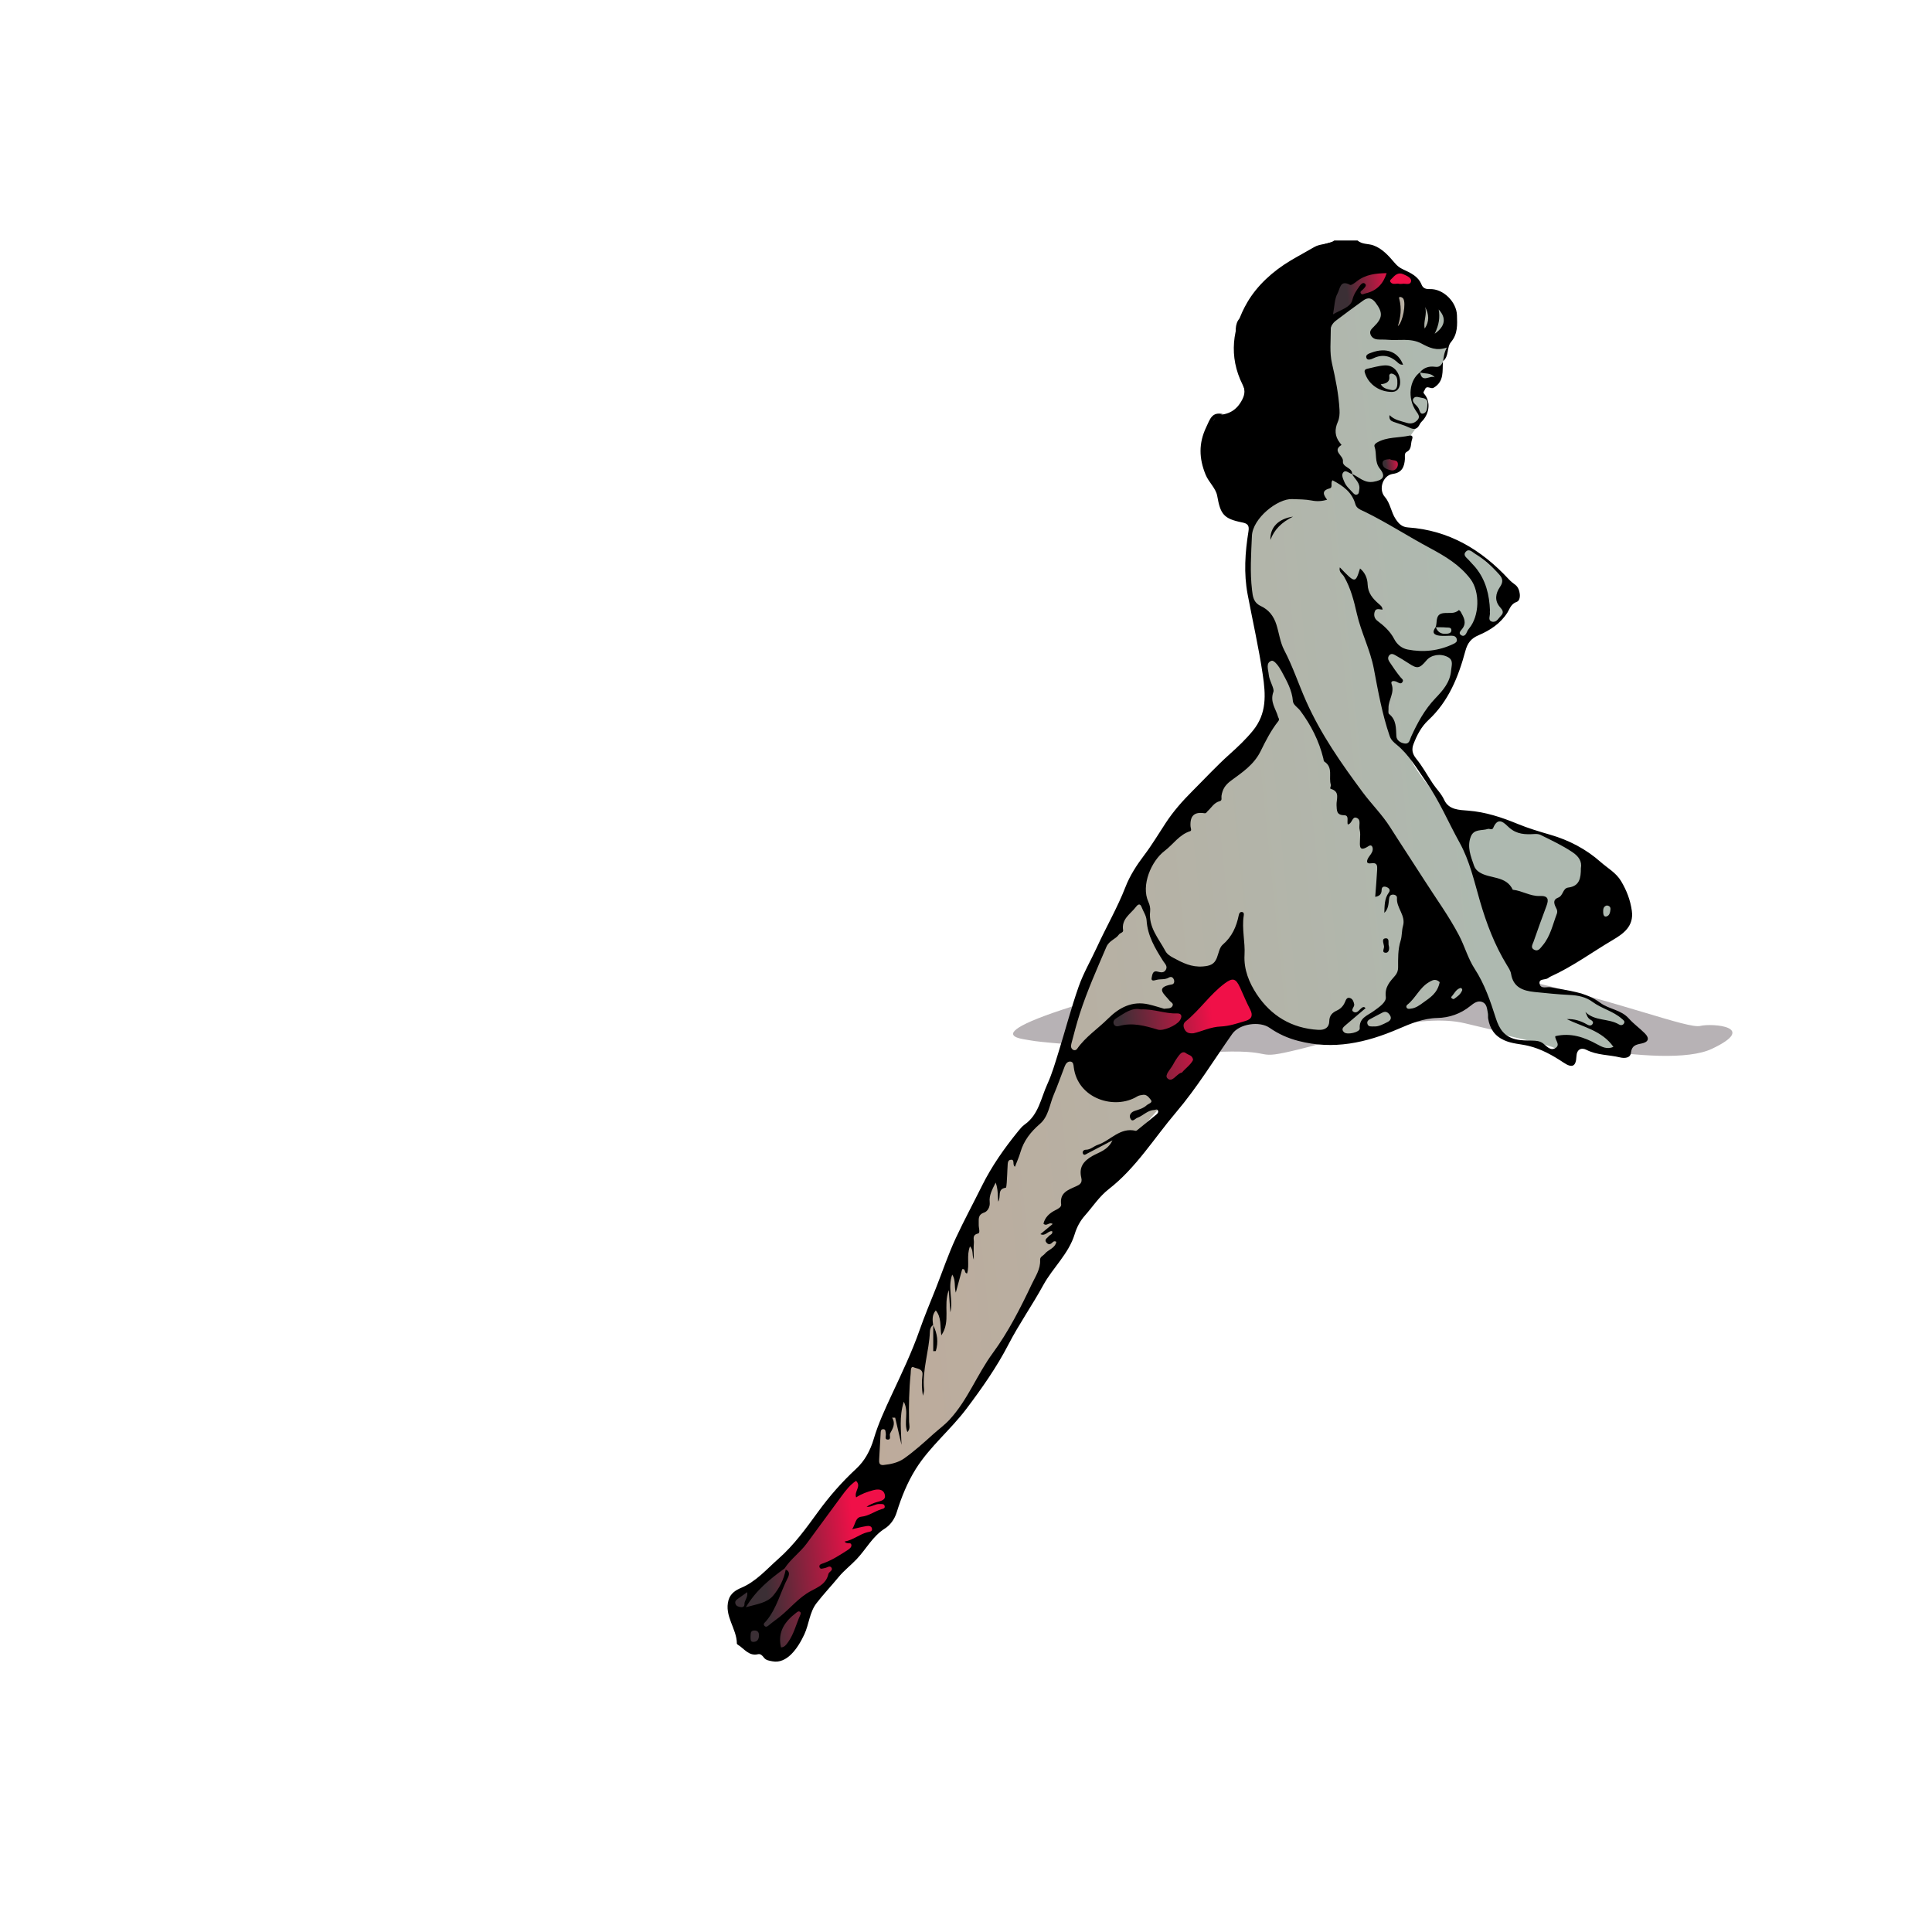 <?xml version="1.0" encoding="UTF-8"?>
<svg id="femme-2" xmlns="http://www.w3.org/2000/svg" xmlns:xlink="http://www.w3.org/1999/xlink" viewBox="0 0 1080 1080">
  <defs>
    <style>
      .cls-1 {
        fill: url(#Dégradé_sans_nom_15);
        opacity: .37;
      }

      .cls-1, .cls-2, .cls-3, .cls-4, .cls-5, .cls-6, .cls-7, .cls-8 {
        stroke-width: 0px;
      }

      .cls-2 {
        fill: url(#Dégradé_sans_nom_6);
      }

      .cls-3 {
        fill: url(#Dégradé_sans_nom_4);
      }

      .cls-4 {
        fill: url(#Dégradé_sans_nom_4-2);
      }

      .cls-5 {
        fill: url(#Dégradé_sans_nom_6-4);
      }

      .cls-6 {
        fill: url(#Dégradé_sans_nom_6-2);
      }

      .cls-7 {
        fill: url(#Dégradé_sans_nom_6-3);
      }
    </style>
    <linearGradient id="Dégradé_sans_nom_15" data-name="Dégradé sans nom 15" x1="661.97" y1="760.12" x2="830.98" y2="467.73" gradientUnits="userSpaceOnUse">
      <stop offset="0" stop-color="#f01048"/>
      <stop offset=".2" stop-color="#3b2f35"/>
    </linearGradient>
    <linearGradient id="Dégradé_sans_nom_4" data-name="Dégradé sans nom 4" x1="865.61" y1="471.7" x2="438.72" y2="515.22" gradientUnits="userSpaceOnUse">
      <stop offset=".09" stop-color="#aeb9b0"/>
      <stop offset="1" stop-color="#beaa9a"/>
    </linearGradient>
    <linearGradient id="Dégradé_sans_nom_6" data-name="Dégradé sans nom 6" x1="785.29" y1="253.6" x2="770.33" y2="255.12" gradientUnits="userSpaceOnUse">
      <stop offset=".19" stop-color="#f01048"/>
      <stop offset=".75" stop-color="#3b2f35"/>
    </linearGradient>
    <linearGradient id="Dégradé_sans_nom_6-2" data-name="Dégradé sans nom 6" x1="787.89" y1="161.17" x2="741.34" y2="165.92" xlink:href="#Dégradé_sans_nom_6"/>
    <linearGradient id="Dégradé_sans_nom_4-2" data-name="Dégradé sans nom 4" x1="808.98" y1="175.73" x2="772.22" y2="179.48" xlink:href="#Dégradé_sans_nom_4"/>
    <linearGradient id="Dégradé_sans_nom_6-3" data-name="Dégradé sans nom 6" x1="695.72" y1="572.39" x2="603.98" y2="581.74" xlink:href="#Dégradé_sans_nom_6"/>
    <linearGradient id="Dégradé_sans_nom_6-4" data-name="Dégradé sans nom 6" x1="496.69" y1="870.53" x2="403.9" y2="879.99" xlink:href="#Dégradé_sans_nom_6"/>
  </defs>
  <path class="cls-1" d="m950.53,573.5c-13.99,3.5-155.42-62.49-286.81-28.84-131.39,33.65-93.78,35.68-88.13,36.85,11.2,2.31,90.9,6.92,107.35,6.41,32.19-.99,16.45,5.22,43.48-1.4,27.02-6.61,66.89-20.7,92.62-14.46,25.73,6.24,111.5,26.68,137.89,14.25,26.39-12.43,0-14.42-6.41-12.82Z"/>
  <g>
    <path class="cls-3" d="m767.18,164.38c-2.4,0-20.83,11.22-20.83,11.22,0,0-5.61,17.63-5.61,24.84s7.21,23.23,6.41,25.64-2.4,16.82-2.4,16.82c0,0,.8,11.22,0,14.42s-5.61,17.63-8.81,19.23-16.82-7.21-20.83-1.6c-4.01,5.61-12.02,9.61-14.42,16.02-2.4,6.41-2.4,28.84-2.4,34.45s8.81,28.84,8.81,36.05,6.41,32.85-1.6,42.46c-8.01,9.61-24.03,31.24-36.85,43.26-12.82,12.02-24.84,28.84-33.65,41.66-8.81,12.82-16.02,36.05-20.03,41.66s-17.63,48.07-20.03,55.28c-2.4,7.21-6.41,29.64-13.62,36.85s-24.03,29.64-32.85,46.47-28.04,64.89-33.65,77.71c-5.61,12.82-16.82,36.85-20.03,44.86-3.2,8.01-10.41,23.23-12.82,26.44-2.4,3.2,1.6,6.41,8.01,8.01s15.22.8,23.23-10.41c8.01-11.22,18.43-16.82,27.24-30.44s34.45-57.68,40.86-71.3c6.41-13.62,19.23-34.45,29.64-49.67,10.41-15.22,54.48-65.69,64.09-72.9,9.61-7.21,12.02-16.82,19.23-18.43s10.41-4.01,16.02-2.4,27.24,12.82,38.45,10.41c11.22-2.4,19.23-.8,31.24-6.41,12.02-5.61,18.43-4.81,28.84-11.22,10.41-6.41,21.63-9.61,21.63-9.61,0,0,0,20.83,5.61,23.23,5.61,2.4,29.64,6.41,34.45,9.61s7.21,3.2,11.22,0c4.01-3.2,6.41,0,11.22,0s12.82.8,16.02-4.01c3.2-4.81,4.81-11.22,0-13.62-4.81-2.4-24.84-13.62-24.84-13.62,0,0-20.03-1.6-24.84-4.01-4.81-2.4.8-8.81.8-8.81,0,0,18.43-4.81,28.84-14.42,10.41-9.61,15.22-24.03,12.82-30.44-2.4-6.41-19.23-20.83-19.23-20.83l-17.63-8.81s-36.85-14.42-39.26-12.82-17.63-2.4-19.23-5.61-18.43-21.63-18.43-28.04,3.2-13.62,8.01-19.23,13.62-12.82,15.22-18.43,6.41-22.43,6.41-22.43c0,0,10.41-10.41,16.02-12.82s12.02-12.82,11.22-18.43c-.8-5.61-5.61-8.81-16.02-17.63-10.41-8.81-21.63-9.61-24.03-12.02s-28.04-3.2-32.05-12.82c-4.01-9.61-.8-18.43-.8-18.43l3.2-4.01s2.67,0,3.74-.8,3.74-5.34,3.74-6.68.27-7.74,1.07-8.55,5.07-6.14,5.07-6.14c0,0,3.74-5.07,4.54-6.14s4.01-4.81,4.27-6.14,1.6-7.48-1.07-8.81-1.34-4.81-.8-6.14,3.47-.8,5.07-1.34,3.74-7.21,4.54-9.35,2.4-5.88,3.2-8.28,1.07-9.08-1.07-8.28-19.76-2.14-23.23-1.87-12.55.53-12.82-1.34,2.4-9.61,2.67-11.22,1.87-9.61-.27-9.35-6.68-.53-6.68-.53Z"/>
    <path class="cls-2" d="m782.13,244.77s-10.95,1.87-11.75,3.2,1.34,11.48,1.34,11.48c0,0,2.4,4.27,3.47,4.27s6.94-.53,7.21-1.87,2.14-7.48,2.4-8.55,1.34-1.6,1.34-3.74-4.01-4.81-4.01-4.81Z"/>
    <path class="cls-6" d="m776.52,149.16c-2.11-.34-15.22,1.6-18.16,2.94s-8.01,5.88-9.08,6.94-6.68,9.08-5.88,14.15-.8,7.74,4.54,4.01,11.75-11.48,14.15-11.22,6.41-.53,8.55-2.14,2.14-1.07,6.94-2.14,6.41-1.87,9.35-1.07,5.61,2.4,4.54-1.87-3.2-7.74-14.95-9.61Z"/>
    <path class="cls-8" d="m767.71,142.22c.7,1.91-20.56,5.07-24.84,10.68s-6.14,28.57-6.68,33.38,4.01,25.1,6.41,31.78c2.4,6.68,3.74,10.15,3.47,14.69s.27,8.81-.27,16.56c-.53,7.74-1.34,17.63-5.07,21.36s-8.01,8.28-14.15,7.48-12.82.8-16.56,3.47-8.55,13.89-16.02,8.01-15.76-15.76-17.09-24.03-5.61-16.82-4.01-20.56,7.21-13.09,7.21-13.09c6.41,0,11.22-2.4,14.42-8.81,3.2-6.41-1.6-9.08-.8-17.36.8-8.28-6.41-21.63-.8-27.77,5.61-6.14,21.63-25.64,24.3-28.04s13.89-8.01,18.16-10.95,10.95-4.81,16.29-3.74,14.15,1.87,16.02,6.94Z"/>
    <path class="cls-4" d="m789.07,165.19c-3.62,2.26-12.02-6.14-13.09,0s-1.34,14.15-2.14,17.63,1.34,4.54,8.55,3.47,7.48,1.07,14.69,2.94,9.61,5.07,11.48.27,5.88-4.81,2.94-14.15c-2.94-9.35-20.3-11.48-22.43-10.15Z"/>
    <path class="cls-7" d="m689.2,541.46c-3.66,9.14-22.7,18.96-24.84,21.9s-5.61,2.4-10.95,2.14c-5.34-.27-10.41-2.67-16.02-2.14-5.61.53-5.88-5.07-15.49,6.14-9.61,11.22-19.76,14.69-12.28,23.23,7.48,8.55,14.42,14.42,22.97,13.35,8.55-1.07,7.21,4.54,16.02,2.67,8.81-1.87,8.81,0,15.22-8.28,6.41-8.28,3.2-11.48,9.35-17.09,6.14-5.61,6.68-4.81,11.75-6.94,5.07-2.14,2.14,1.6,9.35-3.47s10.68-2.94,7.21-10.95c-3.47-8.01-11.75-21.9-12.28-20.56Z"/>
    <path class="cls-5" d="m483.57,822.39c-3.3,1.07-6.41.53-11.22,7.48-4.81,6.94-8.55,11.22-15.76,21.9-7.21,10.68-11.75,15.22-17.63,20.83s-13.35,12.28-18.43,14.42c-5.07,2.14-9.08,1.6-11.48,6.94s1.07,12.02,4.81,18.43c3.74,6.41,6.14,8.81,11.75,9.88s6.68,8.55,13.09,1.6c6.41-6.94,9.08-15.76,12.55-22.43s5.34-6.94,11.22-14.95,9.08-8.55,16.56-18.16,7.74-6.94,13.62-16.02c5.88-9.08,11.22-15.49,6.41-21.9s-7.21-10.68-15.49-8.01Z"/>
    <g>
      <path class="cls-8" d="m806.7,202.04c.35-2.27.44-4.59,2.08-7.75-5.9,2.09-9.98-.03-14.24-2.29-5.99-3.18-12.73-1.47-19.12-2.08-1.81-.17-3.66,0-5.47-.18-1.74-.18-3.19-1.09-3.82-2.78-.7-1.86.49-3,1.75-4.23,5.16-5,5.22-8.05,1.05-13.56-2.06-2.72-4.23-3.07-6.79-1.24-5.19,3.7-10.31,7.5-15.39,11.35-1.62,1.23-2.85,3-2.84,5.07.03,6.28-.75,12.59.69,18.83,1.97,8.54,3.72,17.11,4.2,25.9.13,2.37-.03,4.65-.98,6.82-1.82,4.13-1.7,8.02,1.19,11.65.31.39.61.78.92,1.17-5.53,3.43,1.15,5.9.78,9.07-.41,3.54,5.31,3.42,5.17,7.22-1.69-.35-3.54-2.52-4.92-1.01-1.34,1.46-.16,3.71.62,5.56,1,2.36,2.96,3.93,4.59,5.76.65.73,1.4,1.56,2.51,1.1,1.08-.45.92-1.54,1.12-2.51.85-4.02-2.54-6.07-4.03-9,3.88,1.68,6.79,5.26,11.94,4.42,5.45-.89,7.15-2.97,3.64-7.34-3.11-3.87-1.56-8.32-2.97-12.3-.33-.92.34-1.71,1.37-2.31,5.63-3.24,12.07-2.54,18.09-3.85,2.08-.45,1.87,1.24,1.51,2.13-.93,2.31.04,5.38-2.96,6.93-1.53.79-.93,2.57-1.04,4.05-.3,4.19-1.54,7.57-6.68,8.26-5.66.76-8.27,8.6-4.52,12.9,3.1,3.56,3.43,8.43,6.02,12.33,1.83,2.76,3.58,4.48,6.92,4.71,22.9,1.57,41.05,12.47,56.29,28.92,1.15,1.24,2.39,2.22,3.73,3.2,2.81,2.07,3.54,8.5.76,9.49-3.29,1.17-3.82,3.79-5.19,5.96-3.91,6.16-9.67,9.93-16.13,12.69-4.14,1.76-6.16,4.24-7.41,8.86-3.88,14.36-9.33,28.08-20.69,38.62-3.9,3.62-6.39,8.39-8.28,13.36-1.13,2.97-.72,5.43,1.51,8.17,3.52,4.32,6.21,9.31,9.32,13.97,2.05,3.06,4.73,5.58,6.33,9.09,2.54,5.57,8.42,5.6,13.37,5.98,9.73.76,18.68,3.72,27.61,7.39,5.92,2.44,12.1,4.3,18.31,6.09,10.37,2.99,19.98,7.99,28.15,15.23,3.9,3.46,8.63,5.97,11.46,10.73,3.09,5.2,5.15,10.55,5.99,16.58,1.21,8.69-4.86,12.86-10.62,16.26-11.6,6.85-22.5,14.92-34.85,20.49-.45.2-.87.49-1.26.8-1.56,1.24-5.36.16-4.84,3.13.57,3.32,4.11,1.61,6.33,2.06,9.5,1.92,19.35,2.5,27.59,8.66,4.85,3.63,11.61,3.86,15.94,8.75,2.69,3.04,6.09,5.43,8.96,8.32,2.78,2.8,2.09,4.91-1.88,5.7-3.1.62-5.45,1.13-5.89,5.22-.31,2.9-3.52,3.16-6.08,2.54-6.21-1.52-12.77-1.16-18.74-4.21-2.87-1.47-5.48-.38-5.65,3.73-.23,5.54-2.36,6.59-7.08,3.44-6.18-4.11-12.63-7.73-19.85-9.44-4.47-1.06-9.08-1.13-13.46-3.12-5.43-2.46-7.99-6.54-8.94-12.04-.17-.97.05-2.01-.14-2.98-.49-2.39-.5-5.32-3.14-6.35-2.54-.99-4.7.62-6.71,2.24-5.34,4.34-11.73,6.55-18.37,6.69-7.91.17-15.08,3.19-21.79,6.08-18.18,7.83-36.29,11.85-55.93,6.75-5.91-1.53-11.2-3.9-16.09-7.32-5.65-3.95-16.92-2.25-20.87,3.36-10.36,14.7-19.73,30.13-31.41,43.86-12.32,14.48-22.35,31.05-37.57,42.89-5.48,4.26-9.01,9.89-13.45,14.88-2.69,3.03-4.51,6.54-5.67,10.35-3.37,11.05-12.21,18.71-17.58,28.52-6.16,11.25-13.55,21.73-19.47,33.19-6.54,12.67-14.83,24.44-23.49,35.94-8.83,11.73-20.42,21.08-28.24,33.54-4.74,7.56-8.09,15.86-10.73,24.36-1.21,3.91-3.7,7.18-6.56,8.98-6.95,4.39-10.47,11.52-15.8,17.14-3.25,3.43-7.06,6.33-10.1,10.02-4.05,4.93-8.46,9.57-12.35,14.6-3.92,5.08-4.16,11.74-6.8,17.42-3.66,7.89-9.78,16.61-17.83,15.07-1.85-.36-3.58-.51-4.8-2.1-.83-1.08-1.81-2.21-3.27-1.87-5.14,1.19-7.65-3.06-11.16-5.23-.27-.17-.66-.47-.66-.71-.03-8.4-7.2-15.42-4.65-24.37,1.05-3.67,4.17-5.58,6.86-6.71,8.59-3.57,14.37-10.46,21.02-16.32,8.68-7.65,15.41-16.96,22.17-26.26,6.31-8.68,13.36-16.72,21.28-24.06,4.78-4.43,7.89-10.07,9.83-16.66,2.5-8.48,6.27-16.59,10.03-24.67,5.56-11.94,11.29-23.83,15.65-36.31,2.71-7.76,5.92-15.35,8.95-22.99,3.76-9.47,6.97-19.14,11.3-28.44,4.58-9.83,9.73-19.35,14.54-29.05,5.44-10.98,12.46-20.97,20.18-30.47,1.13-1.39,2.31-2.86,3.76-3.88,7.81-5.52,9.05-14.73,12.64-22.55,2.59-5.67,4.34-11.74,6.2-17.72,3.82-12.26,7.06-24.71,11.31-36.81,2.66-7.58,6.82-14.62,10.18-21.96,5.17-11.3,11.45-22.05,15.98-33.71,2.44-6.28,6.18-12.13,10.44-17.74,4.32-5.69,8.08-12.01,12.07-18.08,4.26-6.48,9.33-12.24,14.79-17.69,6.96-6.94,13.64-14.2,20.96-20.75,4.63-4.14,9.04-8.3,12.99-13.15,7.84-9.62,7.17-20.1,5.47-31.47-2.24-15.05-5.62-29.84-8.44-44.75-2.2-11.68-1.42-23.46.47-35.11.55-3.36-.4-4.43-3.46-5.04-10.4-2.07-12.18-4.55-14-14.82-.77-4.36-4.75-7.6-6.51-11.94-3.69-9.06-3.94-17.49.37-26.53,2.14-4.49,3.15-8.76,9.45-7.26-1.17.46-2.43.75-3.44,1.41-2.5,1.63-2.52,3.92-1.68,6.58,1.01,3.2,3.2,2.24,5.24,1.74,10.38-2.55,15.92-15.88,10.75-26.21-7.94-15.87-5.66-31.8,2.63-46.01,5.53-9.47,14.26-17.41,24.12-23.31,4.39-2.63,8.92-5.01,13.33-7.61,3.48-2.06,7.86-1.27,11.21-3.67h12.96c2.54,2.28,5.96,1.69,8.85,2.73,5.12,1.84,8.66,5.97,12.04,9.93,1.37,1.61,2.73,2.63,4.5,3.46,4.18,1.97,8.48,3.78,10.4,8.54.84,2.08,2.37,2.59,4.72,2.52,7.42-.23,14.85,7.14,15.08,14.62.17,5.27.53,10.42-3.35,15.01-2.48,2.93-.93,7.94-4.48,10.69,0,0,.08.08.08.08Zm-79.59,66.77c-.97,2.35-3.06,3.62-5.59,5.04,4.67,3.05,8.17,1.75,11.54-1.18,5.32-4.63,7.08-11.23,9.62-17.37.63-1.51,1.07-3.43-.67-5.52-1.19,2.64-2.33,4.94-3.29,7.32-2.26,5.59-6.08,9.59-11.72,11.81,2.49-4.38,5.85-8.22,7.22-13.31,3.48-12.93,1.61-25.59-1.38-38.23-3.02-12.8-4.75-25.6-2.87-38.85.82-5.78,2.67-11.33,3.66-18.21-4.03,3.36-5.65,6.69-6.52,10.68-2.59,11.78-1.31,23.44,1.11,34.99,1.49,7.11,1.28,14.41,3.62,21.47,4.51,13.61-2.13,25.06-8.4,36.38-.91,1.64-3.34,2.83-1.78,5.02,1.59,2.22,3.63.18,5.47-.03Zm-30.96-11.8c-5.04,1.99-9.88,4.47-15.62,4.15-1.67-.09-1.75,2.09-1.34,3.65,1.37,5.22,8.17,7.85,12.83,4.94,2.23-1.4,4.21-3.37,6.61-4.28,6.04-2.3,9.57-6.87,11.92-12.44,4.78-11.32,3.66-23.05,1.19-34.56-3.2-14.88-5.54-29.53,1.65-43.97,1.32-2.65,2.78-5.31,4.26-7.75,3.54-5.84,5.64-12.61,10.77-17.45.98-.93,2.54-1.95,1.56-3.16-1.35-1.66-2.57.31-3.72.98-7.78,4.58-13.62,11.28-19.86,17.65-12.43,12.7-13.77,27.45-9.52,43.54,1.47-9.25.58-19.06,3.96-27.78,3.37-8.68,7.94-17.26,17.04-22.64-.62,2.82-1.76,4.77-3.07,6.67-3.11,4.51-5.98,9.21-6.93,14.67-1.59,9.15-2.62,18.39-1.3,27.68,1.84,12.9,4.68,25.69,2.27,38.9-1.22,6.69-4.29,11.79-10.28,14.77-1.85.92-3.59,4.61-5.67,2.32-1.44-1.58,2.7-2.77,3.01-4.97.05-.33.1-.65.15-.98,4.29-3.39,7.83-21.74,5.05-26.04-.6-.92-1.44-1.15-1.92-.3-1.13,2.01-3.4,3.53-2.3,6.52,1.86,5.05-2.18,12.81-7.31,14.28-1.35.39-3.23,1.04-4.15-.34-.89-1.33.85-2.22,1.54-3.29.66-1.02,2.27-2.07,1.2-3.41-.88-1.11-2.5-.64-3.77-.29-2.12.58-4.27,1.03-6.33.08-3.21-1.49-3.31.47-3.22,2.71.32,8.35,8.71,12.43,17.04,7.88,3.43-1.87,3.93-.54,4.25,2.26Zm-256.92,620.41c2.59.96,1.82,3.34,1.16,4.6-4.15,8.02-6.13,17.12-12.13,24.19-.63.74-1.79,1.46-1.07,2.47.97,1.35,2,.32,2.91-.4,1.14-.91,2.26-1.86,3.46-2.7,6.21-4.37,10.9-10.47,17.27-14.74,4.53-3.03,10.79-4.34,12.25-10.96.28-1.27,2.83-1.97,1.66-3.62-.91-1.3-2.41.11-3.66.29-1.04.15-2.53.99-2.98-.52-.44-1.49,1.21-1.8,2.22-2.17,4.83-1.76,9.11-4.52,13.39-7.28,1.12-.72,2.45-1.71,2.22-3.02-.29-1.72-2.41-.03-3.83-1.8,4.89-.88,8.38-4.16,12.91-5.26,1.14-.28,2.63-.29,2.46-1.82-.19-1.73-1.87-1.79-3.14-1.58-2.68.44-5.32,1.14-7.98,1.74,1.82-2.54,1.72-6.63,5.19-6.99,4.16-.43,7.33-2.98,11.08-4.16.95-.3,2.2-.43,1.92-1.74-.31-1.49-1.61-1.13-2.81-1.2-2.59-.14-4.66,1.92-7.31,1.52,1.82-1.17,3.75-2.02,5.75-2.6,2.26-.65,5.17-1.09,4.45-4.12-.79-3.3-3.98-3.22-6.58-2.49-3.23.9-6.45,1.98-9.44,3.99-1.29-3.37,3.15-6.17-.07-9.24-3.28,2.18-5.68,5.25-7.99,8.39-6.53,8.85-13.05,17.71-19.55,26.59-3.7,5.05-9,8.69-12.42,13.99-8.02,5.84-15.77,11.94-21.62,21.67,6.25-1.72,11.86-2.44,15.22-6.44,3.44-4.08,6.03-9.08,7.04-14.58Zm82.45-136.76c-1.39.92-1.82,2.36-1.87,3.88-.41,10.81-4.36,21.27-3.25,32.24.11,1.12-.39,2.3-.6,3.45-.76-3.93-.77-7.72-.3-11.45.5-3.87-3.3-3.63-4.86-4.44-1.87-.97-1.58,2.25-1.73,3.63-.92,8.91-1.07,17.86-.89,26.81.04,1.8.88,3.85-.95,5.78-2.16-5.45,1-11.12-2-16.99-2.71,8.52-1.44,16.35-1.27,24.1-1.18-5.06-2.37-10.12-3.55-15.17h-1.71c2.11,3.51.31,6.09-1.11,8.77-.61,1.15.93,3.56-1.42,3.48-1.85-.07-.77-2.16-1-3.34-.22-1.08.1-2.61-1.64-2.46-1.27.12-1.19,1.38-1.25,2.36-.28,4.8-.58,9.6-.82,14.4-.08,1.7-.12,3.5,2.48,3.24,4.06-.4,8.2-1.36,11.38-3.6,5.77-4.07,11.07-8.84,16.32-13.59,3.04-2.74,6.36-5.11,9.18-8.18,10.19-11.04,15.36-25.25,24.18-37.24,8.71-11.85,15.47-25.2,21.8-38.56,1.99-4.21,4.92-8.35,4.63-13.46-.1-1.83,1.67-2.27,2.56-3.38,1.95-2.42,5.84-3.12,6.5-6.76-.97-.56-1.53-.24-2.02.23-1.05,1-2.11,1.72-3.38.33-1.65-1.81.31-2.57,1.1-3.63.68-.91,2.48-1.1,2-2.83-2.4-.44-3.61,3.01-6.61,1.62,2.49-2.05,4.64-3.83,6.88-5.68-2.03-1.36-3.34,1.62-5.16-.18.86-3.58,3.37-5.87,6.54-7.47,1.55-.78,3.56-1.8,3.36-3.27-.93-6.57,3.79-8.09,8.24-10.1,1.93-.87,3.75-1.75,3.02-4.78-1.38-5.77,1-9.23,6.14-12.19,3.73-2.15,8.59-3.12,11.27-8.76-5.37,2.82-9.69,5.11-14.04,7.35-.79.41-1.88,1.35-2.49,0-.52-1.15.62-2.1,1.52-2.09,2.73.04,4.5-1.98,6.79-2.75,7.16-2.41,12.42-9.96,21.24-7.84.24.06.62-.22.87-.42,3.59-2.9,7.17-5.8,10.73-8.73.65-.53,1.2-1.3.81-2.17-.5-1.11-1.41-.34-2.18-.3-3.71.15-6.08,3.16-9.31,4.33-1.37.5-2.82,2.83-3.97.32-.87-1.89.56-3.56,2.51-4.18,2.38-.76,4.87-1.47,6.66-3.16.9-.84,3.61-1.38,2.3-3-.91-1.13-2.16-3.08-4.29-2.81-1.12.14-2.36.31-3.29.88-12.52,7.7-33.3,1.43-35.5-16.34-.15-1.2-.19-3-1.88-3.13-1.67-.13-2.64,1.28-3.19,2.7-2.05,5.23-3.86,10.56-6.07,15.72-2.38,5.57-2.95,12.27-7.71,16.37-5.2,4.48-9.1,9.42-11,16-.79,2.73-2,5.34-3.01,8-1.69-1.05.21-4.15-2.34-3.91-2.03.19-1.64,2.55-1.81,4.13-.14,1.32-.08,2.65-.19,3.98-.22,2.63-.22,7.47-.81,7.55-5.02.64-2.46,5.15-4.22,7.76-.33-3.75-.05-7.08-1.43-10.65-1.83,3.74-3.76,7.03-3.32,10.96.3,2.74-1.29,5.18-3.02,5.76-3.97,1.33-2.96,4.1-3.12,6.75-.1,1.74,1.06,4.64-.39,5-3.53.86-2.16,3.29-2.31,5.1-.24,2.85-.06,5.73-.06,9.48-1.14-2.84-.06-5.36-2.13-7.39-2.04,5.21-.14,10.35-1.59,15.09-1.84.01-.57-2.82-2.77-2.32-1.11,4.06-2.24,8.19-3.57,13.07-.97-3.63.07-6.92-1.99-10.06-2.71,7.42.68,14.31-1.06,21.07-.26-3.68-.52-7.36-.88-12.4-3.26,8.8,1.28,17.39-4.15,25.28-.83-5.21.22-9.9-3.11-13.93-2.24,2.66-1.81,5.43-1.49,8.18l.08-.07Zm280.94-390.13c.92,2.68,2.83,3.95,5.63,3.78,1.32-.08,2.97-.28,3.08-1.84.14-1.96-1.78-1.58-2.94-1.69-1.95-.19-3.92-.11-5.88-.15.1-.32.23-.63.29-.95.57-2.76-.24-6.35,4.04-6.92,2.93-.39,6.15.64,8.7-1.75.02-.02.78.58,1.01.99,1.7,3.07,3.55,6.14.78,9.6-.79.99-2.17,2.26-.71,3.36,1.55,1.16,2.7.04,3.36-1.6.3-.75.76-1.48,1.28-2.1,5.75-6.88,6.21-20.38.72-27.61-6.01-7.9-14.04-12.68-22.86-17.41-12.15-6.5-23.77-14.08-36.22-20.18-1.83-.9-4.54-1.69-5.2-4.1-1.89-6.88-7-10.43-12.8-13.47-1.39,1.51.48,3.99-1.73,4.57-4.69,1.24-3.2,3.75-1.31,6.28-3.01.9-5.7,1.03-8.63.45-3.55-.7-7.26-.64-10.9-.8-8.1-.35-22.07,10.7-22.5,20.56-.44,10.1-1.15,20.21.06,30.29.42,3.46.68,6.95,4.91,8.94,4.24,2,7.14,5.34,8.75,10.5,1.47,4.69,2.06,9.81,4.31,14.11,4.85,9.23,8.05,19.11,12.27,28.58,8.22,18.45,19.71,34.87,31.69,51,4.92,6.61,10.83,12.43,15.27,19.43,6.35,10.01,12.92,19.89,19.3,29.89,6.46,10.12,13.54,19.81,19.16,30.51,3.24,6.16,5.03,12.99,8.79,18.76,5.59,8.57,8.78,18.07,11.83,27.61,1.91,5.98,4.68,10.31,11.22,11.83,3.16.74,6.24.61,9.37.72,2,.07,3.83.16,5.63,1.42,2.16,1.51,4.28,4.68,7.31,2.59,2.71-1.88-.66-4.52-.28-6.5,8.56-2.04,16.1.53,23.37,4.53,2.69,1.48,5.49,3.01,9.13,1.47-6.44-9.2-17.06-11.1-26.1-15.54,4.27-.19,7.94,1.03,11.38,3.02,1.05.6,2.33.92,3.08-.35.67-1.14-.37-1.89-1.21-2.34-1.74-.94-2.02-2.74-2.84-4.35,5.22,5.3,13.01,3.49,18.83,7.03.89.55,2.07.46,2.68-.49.89-1.38-.36-2.02-1.22-2.78-4.79-4.22-11.2-5.61-16.28-9.36-3.7-2.74-8.03-3.65-12.65-3.87-6.61-.32-13.21-1-19.8-1.67-6.42-.66-11.89-2.58-13.11-10.16-.28-1.72-1.4-3.35-2.34-4.9-6.83-11.18-11.41-23.22-15.06-35.8-3.21-11.05-5.71-22.46-11.38-32.67-6.3-11.34-11.3-23.37-18.8-34.11-5.08-7.27-9.46-15-16.48-20.7-1.63-1.33-3.04-2.54-3.83-4.86-4.17-12.22-6.41-24.86-8.8-37.47-2.01-10.62-7.1-20.27-9.49-30.75-1.65-7.23-3.42-14.34-7.22-20.86-.81-1.38-3.04-2.52-2.31-5.09,8.62,8.97,8.67,8.97,11.3.62,2.79,2.29,4.14,5.46,4.25,8.94.15,4.82,2.92,7.98,6.2,10.83,1.06.92,2.04,1.62,2.12,3.25-1.65-.06-3.78-1.17-4.45,1.4-.5,1.89-.04,3.63,1.62,4.87,3.72,2.8,7.18,5.93,9.31,10.08,1.69,3.28,4.44,5.33,7.59,5.94,8.78,1.7,17.43.78,25.61-3.16,1.1-.53,2.14-1.12,1.84-2.56-.33-1.58-1.57-2.01-3.01-2.01-2.16,0-4.34.23-6.47.01-3.21-.32-4.75-1.71-2.27-4.84Zm-49.19,110.41c-.64-1.78.97-5.17-2.04-5.22-4.38-.06-4.07-2.74-4.25-5.58-.21-3.33,2.24-7.62-3.28-9.18-.69-.2.3-1.62.1-2.25-1.38-4.26,1.48-9.72-3.63-12.96-.42-.27-.43-1.21-.59-1.85-2.42-9.79-6.85-18.54-12.9-26.63-1.36-1.81-3.93-3.23-4.09-5.3-.5-6.29-3.49-11.37-6.35-16.72-1.47-2.75-4.1-6.3-5.57-5.86-3.47,1.05-1.82,5-1.58,7.78.3,3.42,3.26,7.75,2.6,9.56-2.09,5.7,1.39,9.48,2.61,14.03.2.75,1.03,1.24.07,2.45-4.02,5.07-7.03,10.99-9.8,16.64-3.8,7.73-10.4,11.97-16.55,16.52-3.43,2.54-4.78,4.92-5.36,8.52-.17,1.07.55,2.59-1,2.98-3.17.8-4.58,3.62-6.74,5.56-.58.52-.72,1.35-1.87,1.17-5.61-.87-8.04,1.48-7.71,7.29.05.94.83,2.42-.18,2.74-6.14,1.95-9.47,7.38-14.25,10.99-7.46,5.63-13.35,19.28-9.13,28.49.76,1.67,1.2,3.48.99,5.33-1.01,8.87,4.75,15.15,8.52,22.17.92,1.71,2.48,2.75,4.34,3.76,5.26,2.85,10.21,5.4,16.68,4.88,3.87-.31,6.27-1.14,7.7-4.64,1.05-2.57,1.45-5.91,3.34-7.53,5.22-4.47,7.67-10.09,8.98-16.52.2-.98.72-2.01,1.98-1.7,1.05.26.89,1.32.77,2.1-1.12,7.31.88,14.56.46,21.81-.48,8.24,2.63,15.61,6.74,21.87,7.95,12.09,19.55,19.24,34.56,20.06,3.9.21,6.03-1.55,6.07-4.81.04-3.34,1.88-4.88,4.18-5.96,2.31-1.08,3.69-2.62,4.64-4.85.5-1.17,1.02-2.76,2.76-2.18,1.56.51,2.07,2.03,2.36,3.54.29,1.49-2.43,3.26-.13,4.3,1.88.85,3.07-1.49,4.54-2.47.57-.38,1.19-.59,1.94.32-3.7,3.15-7.41,6.31-11.14,9.46-1.34,1.14-2.71,2.33-.85,4.02,1.77,1.61,8.89-.05,8.74-2.14-.44-5.92,4.22-7.15,7.67-9.65,2.97-2.15,7.27-4.96,6.9-7.97-.69-5.6,2.26-8.49,5.22-11.94,1.07-1.25,1.65-2.72,1.65-4.54,0-5.01-.16-10.02,1.4-14.95.84-2.64.57-5.62,1.34-8.29,1.68-5.89-3.84-10.1-3.37-15.69.1-1.19-1.24-1.93-2.57-1.78-1.47.17-1.74,1.35-1.87,2.55-.29,2.78-.43,5.6-2.64,7.62.18-3.97,0-7.95,2.52-11.32,1.05-1.4.22-2.49-1.25-3.08-1.58-.62-2.75-.16-2.77,1.61-.02,2.5-1.38,3.46-3.59,3.85.38-5.14.83-10.19,1.09-15.25.11-2.04.05-4.05-3.21-3.52-3.34.55-2.59-1.68-1.59-3.29.87-1.4,2.15-2.57,2.31-4.3.15-1.6-.67-3.08-2.24-2.05-5.56,3.66-4.98-.14-4.86-3.69.06-1.82.28-3.74-.2-5.43-.64-2.26,1.11-5.6-1.77-6.67-2.49-.93-2.31,3.3-4.87,3.75Zm130.3,24.34c.68-3.75-1.21-6.58-4.77-8.95-5.65-3.77-11.75-6.63-17.8-9.61-.97-.48-2.25-.57-3.36-.5-5.1.34-9.83.22-14.11-3.54-2.47-2.17-6.09-6.82-8.98.14-.59,1.41-2.14.28-2.97.56-3.31,1.13-7.83-.2-9.57,4.35-2.19,5.73.02,10.98,1.84,16.25.56,1.6,1.59,2.74,3.1,3.69,5.94,3.72,14.84,1.78,18.54,9.71,5.18.5,9.78,3.71,15.06,3.48,4.71-.2,5.2,1.81,3.77,5.59-2.49,6.62-4.89,13.28-7.21,19.96-.5,1.43-1.83,3.31.23,4.44,2.34,1.28,3.45-.7,4.78-2.26,4.44-5.2,5.7-11.79,8.04-17.9.27-.7.23-1.74-.1-2.41-1.2-2.42-2.7-5.15.8-6.49,2.95-1.13,2.46-5.24,5.65-5.64,6.33-.79,7.07-5.27,7.05-10.88Zm-232.94,78.61c1.83-.24,3.56.06,4.5-1.33,1.1-1.64-.8-2.25-1.51-3.19-2.71-3.52-8.59-7.38,1.35-9.08,1.24-.21,1.58-1.63.99-2.89-.62-1.32-1.63-1.58-2.86-.86-2.12,1.24-4.57.63-6.81,1.23-1.17.31-3.19.95-2.64-1.29.31-1.28.43-4.07,3.12-3.38,1.92.5,3.72.94,4.81-1.05,1.09-1.98-.59-3.34-1.56-4.86-4.43-7-8.69-14.08-9.22-22.66-.17-2.74-1.84-4.91-2.75-7.37-.74-2.01-1.82-2.02-3.16-.25-3.05,4.02-8.27,6.76-7.22,13.1.22,1.32-1.67,1.45-2.31,2.37-1.91,2.75-5.47,3.27-7.07,7.03-5.25,12.27-10.69,24.45-14.81,37.16-1.78,5.49-3.2,11.1-4.69,16.69-.33,1.25-.52,2.7.91,3.57.83.5,1.75.2,2.23-.48,4.69-6.76,11.61-11.24,17.33-16.94,6.18-6.15,13.47-10.06,22.67-7.95,3.04.7,6.02,1.69,8.69,2.45Zm125.4-168.14c.07,1.15-.32,2.88.28,3.35,4.21,3.32,3.83,7.88,4.11,12.45.14,2.24,2.19,3.68,4.5,4.05,2.86.46,2.96-2.09,3.74-3.77,3.56-7.76,7.54-15.18,13.55-21.47,4.17-4.36,8.27-8.93,8.8-15.55.23-2.8,1.51-5.71-1.76-7.47-4.1-2.21-9.38-1.31-11.99,1.81-3.89,4.63-5.17,4.82-9.82,1.75-2.48-1.64-5.04-3.14-7.61-4.63-1-.58-2.18-1.12-3.21-.12-1.14,1.11-.91,2.54-.16,3.67,1.96,2.97,3.97,5.92,6.2,8.68.74.91,2,1.5,1.16,2.78-.88,1.34-2.01.47-3.05-.06-1.5-.76-3.77-.87-3.02,1.18,1.81,4.92-1.81,8.84-1.73,13.35Zm-109.02,181.86c4.6-1.02,9.62-3.57,15.14-3.78,4.89-.19,9.42-1.79,14.01-3.14,3.49-1.03,4.22-3.15,2.49-6.48-2.06-3.95-3.75-8.09-5.6-12.15-2.35-5.17-4.1-5.66-8.56-2.34-8.24,6.13-13.95,14.87-21.92,21.3-1.39,1.12-1.4,2.88-.46,4.56.94,1.69,2.35,2.23,4.9,2.03Zm-29.51-13.35c-4.97-1.17-9.1,2.14-13.45,4.82-1.2.74-2.14,1.73-1.65,3.23.44,1.35,1.79,1.58,2.9,1.27,7.53-2.14,14.61-.17,21.75,1.99,3.13.95,10.28-2.32,12.21-4.97,1.66-2.28,1.21-4.21-1.47-4.1-6.69.28-12.95-2.59-20.28-2.24Zm195.26-222.97c-.03.33-.13.67-.07.99.34,1.79-1.44,4.49,1.18,5.22,2.31.64,3.61-1.9,5.08-3.4,1.72-1.75.87-3.06-.54-4.63-3.27-3.65-2.51-7.81-.1-11.32,1.93-2.81,1.63-4.76-.39-7.01-3.99-4.45-8.39-8.42-13.5-11.57-1.65-1.01-3.45-3.09-5.2-1.14-1.86,2.07.7,3.45,1.89,4.88,1.16,1.4,2.51,2.64,3.66,4.05,5.66,6.97,7.65,15.18,7.98,23.93Zm-87.77-165.56c4.68-2.74,9.79-3.88,10.82-8.06.77-3.13,2.25-5.21,3.9-7.56.83-1.18,1.99-2.47,3.09-1.59,1.35,1.08-.19,2.32-1.01,3.24-.63.7-1.95,1.17-1.2,2.28.67.99,1.72.16,2.68-.06,6.14-1.38,9.8-5.28,11.71-11.28-6.01.08-11.76.69-16.69,4.56-1.14.9-3.08,2.37-3.77,1.99-5.6-3.07-5.57,2.21-6.95,4.7-1.76,3.18-1.65,6.95-2.57,11.79Zm59.67,373.2c-.05.33-.47-.53-1.53-.92-1.76-.66-3.17.25-4.62,1.11-5.13,3.06-7.36,8.87-11.91,12.48-.53.42-.86,1.11-.41,1.76.56.8,1.42.57,2.26.49,2.78-.26,5.09-2.01,7.05-3.45,3.57-2.62,7.87-4.99,9.17-11.46Zm-69.89-398.83c9.03-5.65,17.47-10.88,28.05-10.62-7.39-1.49-14.57-2.69-21.79-.26-3.03,1.02-3.03.97-2.54,4.2.15.96-.53,1.44-1.16,2.02-1.04.96-2.57,1.61-2.58,4.66Zm-67.99,442.43c-.29-2.74-2.63-2.7-3.94-3.77-1.52-1.24-2.89-.15-3.8,1.02-1.3,1.66-2.47,3.47-3.45,5.34-1.33,2.54-4.91,5.81-3.21,7.6,2.55,2.66,4.82-1.79,7.33-2.9.3-.13.73-.12.91-.33,2.05-2.43,4.83-4.27,6.15-6.96Zm-230.36,328.36c1.85.04,2.91-1.44,3.95-2.89,3.32-4.61,4.52-10.18,6.84-15.24.28-.61.5-1.32-.2-1.76-.85-.54-1.45.06-2.13.58-6.34,4.86-10.47,10.69-8.46,19.3Zm259.7-632.43c4.27-.06,8.09-2.52,8.19-5.21.06-1.81-.68-2.71-2.67-2.6-4.47.26-9.96,3.24-9.66,5.44.36,2.57,2.6,2.01,4.14,2.38Zm71.95,285.34c2.51.12,5.01-1.26,7.51-2.53,1.49-.76,2.3-2.03,1.3-3.67-.92-1.51-2.24-2.55-4.14-1.61-2.22,1.1-4.36,2.33-6.56,3.46-1.24.64-2.44,1.36-1.91,2.98.53,1.64,2.06,1.35,3.81,1.36Zm-46.03-322.79c-2.89.41-3.14,2.26-3.82,3.67-1.84,3.86-4.42,7.16-7.44,10.14-1.02,1.01-2.78,1.94-1.31,3.54,1.15,1.24,2.91.84,4-.36,4.36-4.77,6.4-10.65,8.56-16.99Zm61.47-92.31c1.51-.48,4.64,1.06,5.13-1.43.39-1.98-2.47-3.15-4.4-4-2.55-1.12-4.36.25-5.96,2.06-.62.7-1.88,1.35-1.15,2.36,1.25,1.74,3.34.55,5.01.99.31.08.65.01,1.38.01Zm-40.62,85.25c.41,0,.81,0,1.22,0,1.13-6.8,1-13.61,0-20.42-.41,0-.81,0-1.22,0v20.42Zm33.92,12.73c-1.95.16-4.13.19-4.12,2.25,0,2.78,2.81,3.54,4.85,4.01,1.92.44,3.63-1.27,3.72-3.18.15-3.25-3.12-2.03-4.45-3.08Zm4.43-74.33c2.83-2.3,4.69-12.81,3.06-15.36-.31-.48-1.02-.91-1.59-.97-1.14-.12-.75.76-.6,1.34,1.3,5.06.73,10.01-.87,15Zm-363.72,707.67c-2.1,1.51-3.76,2.73-5.46,3.9-.9.62-1.44,1.41-1.13,2.48.43,1.51,1.74,1.82,3.09,1.99,1.21.15,2.02-.48,1.97-1.6-.09-2.19,2.08-3.72,1.54-6.77ZM804.24,173.01c.77,4.32.24,8.5-2.24,13.55,6.05-4.26,6.56-8.9,2.24-13.55Zm-107.4,103.45c-2.61.94-5.34-.26-6.73,2.21-.6,1.07.67,1.73,1.69,1.8,2.41.15,4.7-.03,5.04-4.01Zm99.74-104.95c1.41,4.12-1.06,8.07-.16,12.16,2.65-3.89,2.49-7.97.16-12.16Zm-74.06,74.32c3.85-3.66,3.24-8.29,2.9-12.87.05,4.52-2.14,8.5-2.9,12.87Zm-302.97,669.21c.1,1.23-.21,2.9,1.73,2.79,2.13-.12,2.97-1.55,2.99-3.65.02-1.86-.85-2.74-2.59-2.71-2.54.04-1.91,2.07-2.13,3.57Zm478.58-408.86c-1.92.55-2,2.23-1.94,3.84.05,1.1.34,2.66,1.82,2.28,1.76-.46,2.08-2.34,2.25-3.92.14-1.25-.59-2.15-2.14-2.2Zm-85.47,52.32c1.74-1.2,3.75-2.52,4.68-4.86.25-.62-.35-1.51-.98-1.33-2.47.7-3.38,3.15-4.97,4.84-.38.4.09,1.22,1.27,1.35Z"/>
      <path class="cls-8" d="m793.73,208.16c2.14-2.74,5.35-3.57,8.33-3.13,2.97.44,3.67-1.12,4.64-2.99,0,0-.08-.08-.08-.08-.42,5.38.87,11.23-5.22,14.8-1.69.99-3.91-1.87-4.98,1.22-.3.86-1.2,1.13-.21,2.29,3.29,3.85,3.05,9.73-.35,14.15-.7.91-1.7,1.66-2.17,2.66-1.32,2.82-3.04,3.32-5.87,1.96-2.79-1.35-5.85-2.14-8.78-3.2-1.47-.53-2.68-1.29-2.28-3.78,2.82,2.83,6.35,3.28,9.67,4.33,2.52.8,4.74-.03,6.21-1.92,1.34-1.72-.11-3.27-1.16-4.83-4.82-7.17-3.66-17.22,2.36-21.56,1,6.45,5.61,1.39,8.17,2.86-2.19-2.77-5.51-1.82-8.25-2.78Zm4.23,17.38c.16-1.31-.41-2.76-2.81-3.06-1.75-.22-3.89-1.44-5.04.31-1.03,1.57.78,2.93,1.88,4.13.33.36.6.78.89,1.18.86,1.21.73,3.87,3.07,2.95,1.78-.7,1.88-2.91,2.01-5.52Z"/>
      <path class="cls-8" d="m777.1,219.05c-6.85-.36-12.52-4.86-14.2-10.92-.37-1.34.55-1.81,1.55-2.02,3.22-.69,6.44-1.7,9.7-1.86,6.72-.33,9.44,7.18,8.27,11.42-.83,3-3.07,3.62-5.31,3.37Zm-5.25-4.22c1.53,2.5,3.84,2.69,5.79,3.15,2.63.63,3.43-1.23,3.49-3.5.06-2.37-.01-4.75-2.86-5.59-.93-.27-1.77.4-1.65,1.3.46,3.45-1.89,4.28-4.77,4.63Z"/>
      <path class="cls-8" d="m784.33,203.87c-1.81.1-2.52-.78-3.39-1.57-3.91-3.52-8.28-4.38-13.15-2.05-1.33.64-3.37,1.41-3.94-.12-.72-1.93,1.5-2.53,2.99-3.07,8.06-2.95,14.71-.43,17.49,6.81Z"/>
      <path class="cls-8" d="m710.17,301.82c-.25-6.92,4.33-11.82,12.64-13.03-6.45,3.23-10.48,7.23-12.64,13.03Z"/>
      <path class="cls-8" d="m773.62,528.66c-.22-1.52-1.35-3.91.82-4.12,2.56-.26,1.42,2.69,1.89,4.15.49,1.54.12,4.02-1.74,3.91-2.56-.16-.51-2.59-.96-3.93Z"/>
      <path class="cls-8" d="m521.61,740.73c2.41,4.73,3.04,9.56,1.51,14.53-.48.02-.95.04-1.43.05,0-4.88,0-9.76,0-14.64,0,0-.08.07-.08.07Z"/>
    </g>
  </g>
</svg>